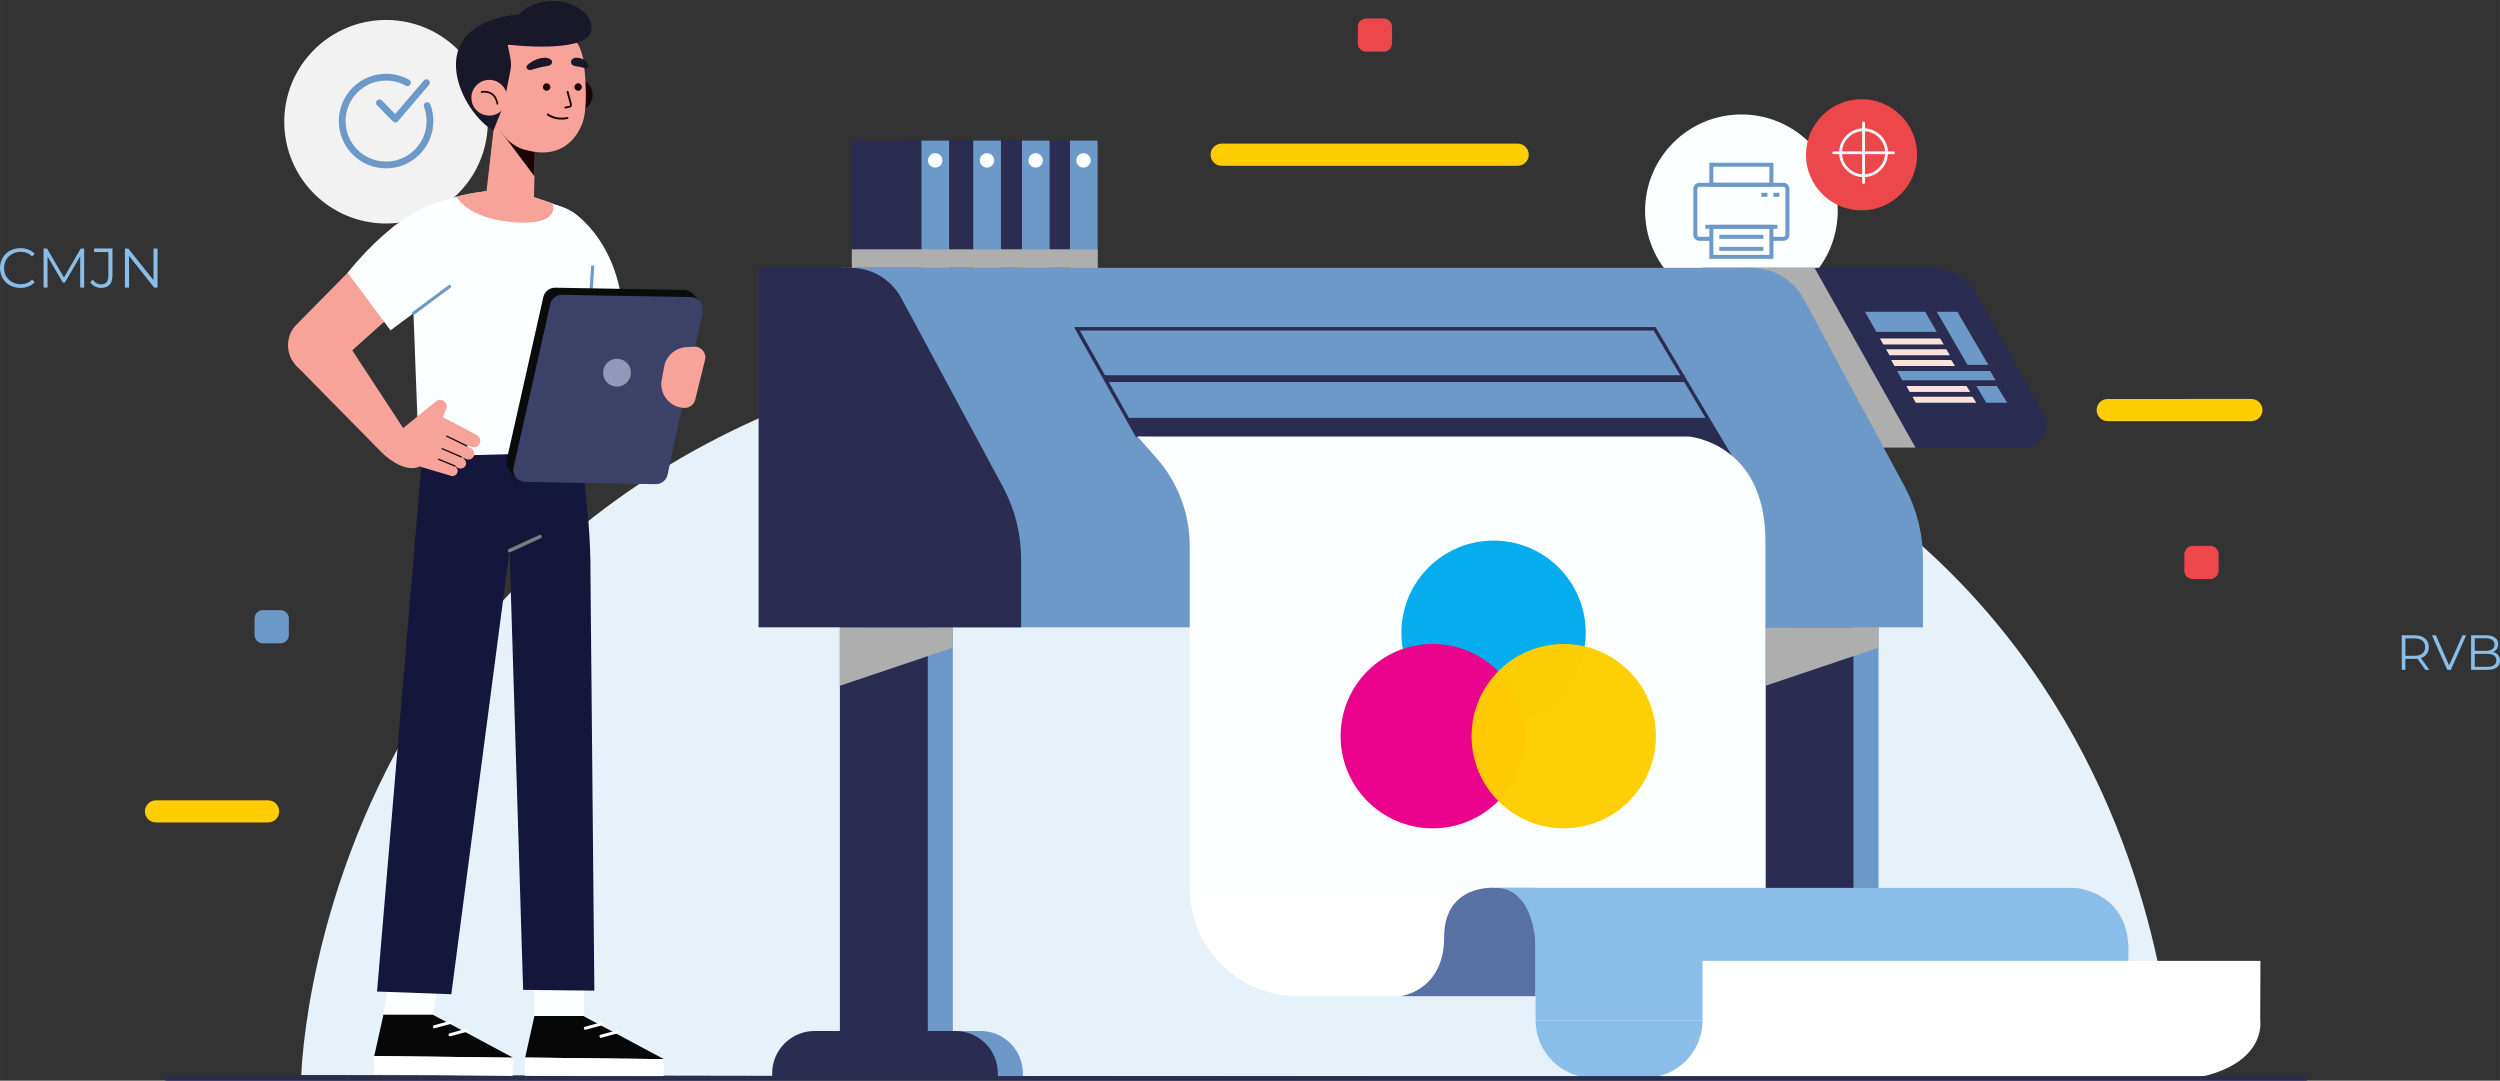 <?xml version="1.0" encoding="UTF-8" standalone="no"?>
<svg
   xmlns:dc="http://purl.org/dc/elements/1.1/"
   xmlns:cc="http://creativecommons.org/ns#"
   xmlns:rdf="http://www.w3.org/1999/02/22-rdf-syntax-ns#"
   xmlns:svg="http://www.w3.org/2000/svg"
   xmlns="http://www.w3.org/2000/svg"
   xmlns:sodipodi="http://sodipodi.sourceforge.net/DTD/sodipodi-0.dtd"
   xmlns:inkscape="http://www.inkscape.org/namespaces/inkscape"
   width="637.039"
   height="275.367"
   viewBox="0 0 168.55 72.858"
   version="1.1"
   id="svg84501"
   inkscape:version="1.0.1 (c497b03c, 2020-09-10)"
   sodipodi:docname="imprimerie-numerique-concept1.svg">
  <rect x="0" y="0" width="168.55" height="72.858" fill="#333333" stroke="none"/>
  <defs
     id="defs84495">
    <clipPath
       clipPathUnits="userSpaceOnUse"
       id="clipPath3543-2">
      <path
         d="M 0,500 H 750 V 0 H 0 Z"
         id="path3541-3" />
    </clipPath>
    <clipPath
       clipPathUnits="userSpaceOnUse"
       id="clipPath3623-3">
      <path
         d="M 85.973,402.48 H 58.027 l 27.946,-26.573 27.946,26.573 z"
         id="path3621-7" />
    </clipPath>
    <clipPath
       clipPathUnits="userSpaceOnUse"
       id="clipPath3639-0">
      <path
         d="M 0,500 H 750 V 0 H 0 Z"
         id="path3637-0" />
    </clipPath>
    <clipPath
       clipPathUnits="userSpaceOnUse"
       id="clipPath3675-1">
      <path
         d="m 547.57,199.962 h 35.257 V 181.738 H 547.57 Z"
         id="path3673-0" />
    </clipPath>
    <clipPath
       clipPathUnits="userSpaceOnUse"
       id="clipPath3703-3">
      <path
         d="m 258.644,199.962 h 35.257 v -18.224 h -35.257 z"
         id="path3701-0" />
    </clipPath>
    <clipPath
       clipPathUnits="userSpaceOnUse"
       id="clipPath3723-0">
      <path
         d="m 538.504,312.185 h 55.852 v -56.111 h -55.852 z"
         id="path3721-3" />
    </clipPath>
    <clipPath
       clipPathUnits="userSpaceOnUse"
       id="clipPath3827-8">
      <path
         d="m 262.36,317.948 h 76.72 v -5.763 h -76.72 z"
         id="path3825-3" />
    </clipPath>
    <clipPath
       clipPathUnits="userSpaceOnUse"
       id="clipPath3849-6">
      <path
         d="m 433.905,227.043 h 57.54 v -57.54 h -57.54 z"
         id="path3847-0" />
    </clipPath>
    <clipPath
       clipPathUnits="userSpaceOnUse"
       id="clipPath3865-4">
      <path
         d="m 414.921,194.773 h 57.54 v -57.54 h -57.54 z"
         id="path3863-0" />
    </clipPath>
    <clipPath
       clipPathUnits="userSpaceOnUse"
       id="clipPath3881-9">
      <path
         d="m 455.809,194.773 h 57.54 v -57.54 h -57.54 z"
         id="path3879-2" />
    </clipPath>
  </defs>
  <sodipodi:namedview
     id="base"
     pagecolor="#ffffff"
     bordercolor="#666666"
     borderopacity="1.0"
     inkscape:pageopacity="0.0"
     inkscape:pageshadow="2"
     inkscape:zoom="1.979899"
     inkscape:cx="362.66121"
     inkscape:cy="54.809217"
     inkscape:document-units="px"
     inkscape:current-layer="layer1"
     inkscape:document-rotation="0"
     showgrid="false"
     units="px"
     inkscape:pagecheckerboard="true"
     inkscape:window-width="1920"
     inkscape:window-height="1027"
     inkscape:window-x="1440"
     inkscape:window-y="25"
     inkscape:window-maximized="1" />
  <g
     inkscape:label="Calque 1"
     inkscape:groupmode="layer"
     id="layer1"
     transform="translate(-73.772,-83.598)">
    <g
       aria-label="CMJN"
       id="text2186"
       style="font-style:normal;font-variant:normal;font-weight:normal;font-stretch:normal;font-size:3.763px;line-height:1;font-family:Montserrat;-inkscape-font-specification:Montserrat;word-spacing:0px;fill:#8abee9;stroke-width:0.941;stroke:none;stroke-opacity:1;fill-opacity:1">
      <path
         d="m 75.149,103.008 q -0.391,0 -0.707,-0.173 -0.312,-0.173 -0.493,-0.478 -0.177,-0.309 -0.177,-0.689 0,-0.38 0.177,-0.685 0.181,-0.309 0.497,-0.482 0.316,-0.173 0.707,-0.173 0.294,0 0.542,0.098 0.248,0.098 0.421,0.286 l -0.177,0.177 q -0.309,-0.312 -0.779,-0.312 -0.312,0 -0.568,0.143 -0.256,0.143 -0.403,0.391 -0.143,0.248 -0.143,0.557 0,0.309 0.143,0.557 0.147,0.248 0.403,0.391 0.256,0.143 0.568,0.143 0.474,0 0.779,-0.316 l 0.177,0.177 q -0.173,0.188 -0.425,0.29 -0.248,0.098 -0.542,0.098 z"
         style="font-style:normal;font-variant:normal;font-weight:normal;font-stretch:normal;font-family:Montserrat;-inkscape-font-specification:Montserrat;fill:#8abee9;stroke-width:0.941;stroke:none;stroke-opacity:1;fill-opacity:1"
         id="path2192" />
      <path
         d="m 79.446,100.352 v 2.634 h -0.267 v -2.107 l -1.035,1.772 h -0.132 l -1.035,-1.761 v 2.096 h -0.267 v -2.634 h 0.23 l 1.144,1.953 1.133,-1.953 z"
         style="font-style:normal;font-variant:normal;font-weight:normal;font-stretch:normal;font-family:Montserrat;-inkscape-font-specification:Montserrat;fill:#8abee9;stroke-width:0.941;stroke:none;stroke-opacity:1;fill-opacity:1"
         id="path2194" />
      <path
         d="m 80.586,103.008 q -0.226,0 -0.418,-0.098 -0.192,-0.098 -0.312,-0.278 l 0.166,-0.188 q 0.218,0.324 0.568,0.324 0.489,0 0.489,-0.58 v -1.596 h -0.963 v -0.241 h 1.238 v 1.825 q 0,0.414 -0.196,0.625 -0.192,0.207 -0.572,0.207 z"
         style="font-style:normal;font-variant:normal;font-weight:normal;font-stretch:normal;font-family:Montserrat;-inkscape-font-specification:Montserrat;fill:#8abee9;stroke-width:0.941;stroke:none;stroke-opacity:1;fill-opacity:1"
         id="path2196" />
      <path
         d="m 84.394,100.352 v 2.634 h -0.23 l -1.693,-2.137 v 2.137 h -0.278 v -2.634 h 0.23 l 1.697,2.137 v -2.137 z"
         style="font-style:normal;font-variant:normal;font-weight:normal;font-stretch:normal;font-family:Montserrat;-inkscape-font-specification:Montserrat;fill:#8abee9;stroke-width:0.941;stroke:none;stroke-opacity:1;fill-opacity:1"
         id="path2198" />
    </g>
    <g
       id="g3537-4"
       transform="matrix(0.216,0,0,-0.216,74.531,174.378)">
      <g
         id="g3539-9"
         clip-path="url(#clipPath3543-2)">
        <g
           id="g3583-4"
           transform="translate(470.197,368.536)">
          <path
             d="m 0,0 h -92.396 c -1.909,0 -3.457,1.547 -3.457,3.456 0,1.909 1.548,3.457 3.457,3.457 H 0 C 1.909,6.913 3.456,5.365 3.456,3.456 3.456,1.547 1.909,0 0,0"
             style="fill:#ffce00;fill-opacity:1;fill-rule:nonzero;stroke:none"
             id="path3585-8" />
        </g>
        <g
           id="g3587-6"
           transform="translate(699.208,288.836)">
          <path
             d="m 0,0 h -44.846 c -1.909,0 -3.456,1.547 -3.456,3.456 0,1.909 1.547,3.456 3.456,3.456 H 0 C 1.909,6.912 3.456,5.365 3.456,3.456 3.456,1.547 1.909,0 0,0"
             style="fill:#ffce00;fill-opacity:1;fill-rule:nonzero;stroke:none"
             id="path3589-1" />
        </g>
        <g
           id="g3591-4"
           transform="translate(80.174,163.556)">
          <path
             d="m 0,0 h -35.006 c -1.909,0 -3.456,1.548 -3.456,3.457 0,1.908 1.547,3.456 3.456,3.456 H 0 C 1.909,6.913 3.456,5.365 3.456,3.457 3.456,1.548 1.909,0 0,0"
             style="fill:#ffce00;fill-opacity:1;fill-rule:nonzero;stroke:none"
             id="path3593-0" />
        </g>
        <g
           id="g3595-8"
           transform="translate(686.377,239.533)">
          <path
             d="m 0,0 h -5.48 c -1.44,0 -2.608,1.167 -2.608,2.606 v 5.145 c 0,1.44 1.168,2.607 2.608,2.607 H 0 c 1.439,0 2.606,-1.167 2.606,-2.607 V 2.606 C 2.606,1.167 1.439,0 0,0"
             style="fill:#ec474b;fill-opacity:1;fill-rule:nonzero;stroke:none"
             id="path3597-1" />
        </g>
        <g
           id="g3599-0"
           transform="translate(428.386,404.147)">
          <path
             d="M 0,0 H -5.479 C -6.92,0 -8.087,1.167 -8.087,2.607 v 5.144 c 0,1.44 1.167,2.607 2.608,2.607 H 0 c 1.44,0 2.607,-1.167 2.607,-2.607 V 2.607 C 2.607,1.167 1.44,0 0,0"
             style="fill:#ec474b;fill-opacity:1;fill-rule:nonzero;stroke:none"
             id="path3601-3" />
        </g>
        <g
           id="g3603-1"
           transform="translate(84.034,219.476)">
          <path
             d="m 0,0 h -5.48 c -1.44,0 -2.607,1.167 -2.607,2.606 v 5.145 c 0,1.439 1.167,2.607 2.607,2.607 H 0 c 1.44,0 2.607,-1.168 2.607,-2.607 V 2.606 C 2.607,1.167 1.44,0 0,0"
             style="fill:#6c99c8;fill-opacity:1;fill-rule:nonzero;stroke:none"
             id="path3605-1" />
        </g>
        <g
           id="g3609-0"
           transform="translate(108.457,370.41)">
          <path
             d="M 0,0 V -15.802 L -13.443,0 Z"
             style="fill:#6c99c8;fill-opacity:1;fill-rule:nonzero;stroke:none"
             id="path3611-8" />
        </g>
        <g
           id="g3613-4"
           transform="translate(89.607,375.906)" />
        <g
           id="g3545-2"
           transform="matrix(0.597,0,0,0.597,570.1,354.483)">
          <path
             d="m 0,0 c 0,-27.814 -22.548,-50.363 -50.362,-50.363 -27.815,0 -50.364,22.549 -50.364,50.363 0,27.814 22.549,50.363 50.364,50.363 C -22.548,50.363 0,27.814 0,0"
             style="fill:#fcffff;fill-opacity:1;fill-rule:nonzero;stroke:none"
             id="path3547-9" />
        </g>
        <g
           id="g3549-1"
           transform="matrix(0.597,0,0,0.597,553.143,345.108)">
          <path
             d="M 0,0 H -6.278 V 2.092 H 0 c 0.577,0 1.047,0.47 1.047,1.047 v 24.066 c 0,0.577 -0.47,1.047 -1.047,1.047 h -43.947 c -0.576,0 -1.046,-0.47 -1.046,-1.047 V 3.139 c 0,-0.577 0.47,-1.047 1.046,-1.047 h 6.278 V 0 h -6.278 c -1.731,0 -3.139,1.408 -3.139,3.139 v 24.066 c 0,1.732 1.408,3.139 3.139,3.139 H 0 c 1.731,0 3.14,-1.407 3.14,-3.139 V 3.139 C 3.14,1.408 1.731,0 0,0"
             style="fill:#6c99c8;fill-opacity:1;fill-rule:nonzero;stroke:none"
             id="path3551-0" />
        </g>
        <path
           d="m 531.268,340.733 h 17.5 v 8.125 h -17.5 z m 18.75,-1.25 h -19.999 v 10.625 h 19.999 z"
           style="fill:#6c99c8;fill-opacity:1;fill-rule:nonzero;stroke:none;stroke-width:0.597"
           id="path3553-9" />
        <path
           d="m 531.268,363.232 h 17.5 v 5 h -17.5 z m 18.75,-1.25 h -19.999 v 7.5 h 19.999 z"
           style="fill:#6c99c8;fill-opacity:1;fill-rule:nonzero;stroke:none;stroke-width:0.597"
           id="path3555-3" />
        <path
           d="m 551.268,348.858 h -22.5 v 1.25 h 22.5 z"
           style="fill:#6c99c8;fill-opacity:1;fill-rule:nonzero;stroke:none;stroke-width:0.597"
           id="path3557-0" />
        <path
           d="m 548.142,358.858 h -1.875 v 1.25 h 1.875 z"
           style="fill:#6c99c8;fill-opacity:1;fill-rule:nonzero;stroke:none;stroke-width:0.597"
           id="path3559-0" />
        <path
           d="m 551.893,358.858 h -1.876 v 1.25 h 1.876 z"
           style="fill:#6c99c8;fill-opacity:1;fill-rule:nonzero;stroke:none;stroke-width:0.597"
           id="path3561-3" />
        <path
           d="m 546.893,345.733 h -13.75 v 1.25 h 13.75 z"
           style="fill:#6c99c8;fill-opacity:1;fill-rule:nonzero;stroke:none;stroke-width:0.597"
           id="path3563-0" />
        <path
           d="m 546.893,341.983 h -13.75 v 1.25 h 13.75 z"
           style="fill:#6c99c8;fill-opacity:1;fill-rule:nonzero;stroke:none;stroke-width:0.597"
           id="path3565-1" />
        <g
           id="g3567-9"
           transform="matrix(0.597,0,0,0.597,594.873,371.963)">
          <path
             d="m 0,0 c 0,-16.042 -13.005,-29.046 -29.047,-29.046 -16.043,0 -29.047,13.004 -29.047,29.046 0,16.042 13.004,29.047 29.047,29.047 C -13.005,29.047 0,16.042 0,0"
             style="fill:#ec474b;fill-opacity:1;fill-rule:nonzero;stroke:none"
             id="path3569-8" />
        </g>
        <g
           id="g3571-6"
           transform="matrix(0.597,0,0,0.597,578.162,379.336)">
          <path
             d="m 0,0 c -6.217,0 -11.274,-5.058 -11.274,-11.275 0,-6.217 5.057,-11.273 11.274,-11.273 6.218,0 11.273,5.056 11.273,11.273 C 11.273,-5.058 6.218,0 0,0 m 0,-24.035 c -7.036,0 -12.762,5.725 -12.762,12.76 0,7.036 5.726,12.761 12.762,12.761 7.035,0 12.761,-5.725 12.761,-12.761 0,-7.035 -5.726,-12.76 -12.761,-12.76"
             style="fill:#fff9ff;fill-opacity:1;fill-rule:nonzero;stroke:none"
             id="path3573-9" />
        </g>
        <g
           id="g3575-0"
           transform="matrix(0.597,0,0,0.597,578.161,362.833)">
          <path
             d="m 0,0 c -0.41,0 -0.743,0.334 -0.743,0.744 v 31.22 c 0,0.41 0.333,0.743 0.743,0.743 0.411,0 0.744,-0.333 0.744,-0.743 V 0.744 C 0.744,0.334 0.411,0 0,0"
             style="fill:#fff9ff;fill-opacity:1;fill-rule:nonzero;stroke:none"
             id="path3577-1" />
        </g>
        <g
           id="g3579-6"
           transform="matrix(0.597,0,0,0.597,587.485,372.158)">
          <path
             d="m 0,0 h -31.22 c -0.41,0 -0.744,0.333 -0.744,0.743 0,0.41 0.334,0.743 0.744,0.743 H 0 C 0.409,1.486 0.743,1.153 0.743,0.743 0.743,0.333 0.409,0 0,0"
             style="fill:#fff9ff;fill-opacity:1;fill-rule:nonzero;stroke:none"
             id="path3581-4" />
        </g>
      </g>
    </g>
    <g
       id="g3617-3"
       transform="matrix(0.216,0,0,-0.216,74.531,169.086)">
      <g
         id="g3619-0"
         clip-path="url(#clipPath3623-3)">
        <g
           id="g3625-5"
           transform="translate(85.972,384.841)" />
        <g
           id="g3629-3"
           transform="translate(85.972,393.015)" />
      </g>
    </g>
    <g
       id="g3633-7"
       transform="matrix(0.216,0,0,-0.216,74.531,169.086)">
      <g
         id="g3635-8"
         clip-path="url(#clipPath3639-0)">
        <g
           id="g3641-0"
           transform="matrix(0.768,0,0,0.768,148.747,357.782)"
           style="fill:#f2f2f2">
          <path
             d="m 0,0 c 0,-22.846 -18.52,-41.366 -41.366,-41.366 -22.845,0 -41.365,18.52 -41.365,41.366 0,22.845 18.52,41.365 41.365,41.365 C -18.52,41.365 0,22.845 0,0"
             style="fill:#f2f2f2;fill-opacity:1;fill-rule:nonzero;stroke:none"
             id="path3643-4" />
        </g>
        <g
           id="g3645-5"
           transform="matrix(0.768,0,0,0.768,129.818,362.809)">
          <path
             d="m 0,0 c 0.734,-1.952 1.135,-4.067 1.135,-6.276 0,-9.851 -7.986,-17.838 -17.838,-17.838 -9.851,0 -17.838,7.987 -17.838,17.838 0,9.852 7.987,17.839 17.838,17.839 3.152,0 6.113,-0.818 8.682,-2.252"
             style="fill:none;stroke:#6c99c8;stroke-width:2.759;stroke-linecap:round;stroke-linejoin:round;stroke-miterlimit:10;stroke-dasharray:none;stroke-opacity:1"
             id="path3647-7" />
        </g>
        <g
           id="g3649-1"
           transform="matrix(0.768,0,0,0.768,114.921,363.678)">
          <path
             d="M 0,0 6.453,-6.597 19.073,8.174"
             style="fill:none;stroke:#6c99c8;stroke-width:2.759;stroke-linecap:round;stroke-linejoin:round;stroke-miterlimit:10;stroke-dasharray:none;stroke-opacity:1"
             id="path3651-0" />
        </g>
        <g
           id="g3653-6"
           transform="translate(90.533,60.241)">
          <path
             d="m 0,0 c 0,0 5.751,233.421 293.794,233.421 288.043,0 290.458,-234.493 290.458,-234.493 z"
             style="fill:#e6f1fa;fill-opacity:1;fill-rule:nonzero;stroke:none"
             id="path3655-0" />
        </g>
        <path
           d="m 582.827,59.169 h -27.439 v 140.793 h 27.439 z"
           style="fill:#6c99c8;fill-opacity:1;fill-rule:nonzero;stroke:none"
           id="path3657-3" />
        <g
           id="g3659-3"
           transform="translate(591.454,73.973)">
          <path
             d="m 0,0 h -43.968 c -7.31,0 -13.236,-5.926 -13.236,-13.235 v -1.569 h 70.44 v 1.569 C 13.236,-5.926 7.311,0 0,0"
             style="fill:#6c99c8;fill-opacity:1;fill-rule:nonzero;stroke:none"
             id="path3661-5" />
        </g>
        <path
           d="M 575.009,59.169 H 547.57 v 140.793 h 27.439 z"
           style="fill:#2b2c52;fill-opacity:1;fill-rule:nonzero;stroke:none"
           id="path3663-0" />
        <g
           id="g3665-2"
           transform="translate(583.637,73.973)">
          <path
             d="m 0,0 h -43.969 c -7.31,0 -13.236,-5.926 -13.236,-13.235 v -1.569 h 70.44 v 1.569 C 13.235,-5.926 7.31,0 0,0"
             style="fill:#2b2c52;fill-opacity:1;fill-rule:nonzero;stroke:none"
             id="path3667-3" />
        </g>
        <g
           id="g3669-2">
          <g
             id="g3671-7" />
          <g
             id="g3683-1">
            <g
               clip-path="url(#clipPath3675-1)"
               id="g3681-0">
              <g
                 transform="translate(547.569,199.962)"
                 id="g3679-0">
                <path
                   d="M 0,0 V -18.225 L 35.258,-6.34 V 0 Z"
                   style="fill:#aeaeae;fill-opacity:1;fill-rule:nonzero;stroke:none"
                   id="path3677-9" />
              </g>
            </g>
          </g>
        </g>
        <path
           d="m 293.901,59.169 h -27.438 v 140.793 h 27.438 z"
           style="fill:#6c99c8;fill-opacity:1;fill-rule:nonzero;stroke:none"
           id="path3685-7" />
        <g
           id="g3687-1"
           transform="translate(302.529,73.973)">
          <path
             d="m 0,0 h -43.969 c -7.31,0 -13.236,-5.926 -13.236,-13.235 v -1.569 h 70.441 v 1.569 C 13.236,-5.926 7.31,0 0,0"
             style="fill:#6c99c8;fill-opacity:1;fill-rule:nonzero;stroke:none"
             id="path3689-7" />
        </g>
        <path
           d="m 286.083,59.169 h -27.439 v 140.793 h 27.439 z"
           style="fill:#2b2c52;fill-opacity:1;fill-rule:nonzero;stroke:none"
           id="path3691-4" />
        <g
           id="g3693-5"
           transform="translate(294.71,73.973)">
          <path
             d="m 0,0 h -43.969 c -7.309,0 -13.236,-5.926 -13.236,-13.235 v -1.569 h 70.441 v 1.569 C 13.236,-5.926 7.31,0 0,0"
             style="fill:#2b2c52;fill-opacity:1;fill-rule:nonzero;stroke:none"
             id="path3695-1" />
        </g>
        <g
           id="g3697-7">
          <g
             id="g3699-8" />
          <g
             id="g3711-2">
            <g
               clip-path="url(#clipPath3703-3)"
               id="g3709-5">
              <g
                 transform="translate(258.644,199.962)"
                 id="g3707-4">
                <path
                   d="M 0,0 V -18.225 L 35.257,-6.34 V 0 Z"
                   style="fill:#aeaeae;fill-opacity:1;fill-rule:nonzero;stroke:none"
                   id="path3705-5" />
              </g>
            </g>
          </g>
        </g>
        <g
           id="g3713-3"
           transform="translate(527.899,312.185)">
          <path
             d="m 0,0 h 71.551 c 5.81,0 11.169,-3.132 14.021,-8.194 l 20.955,-37.647 c 2.587,-4.593 -0.731,-10.27 -6.003,-10.27 H 24.316 Z"
             style="fill:#2b2c52;fill-opacity:1;fill-rule:nonzero;stroke:none"
             id="path3715-0" />
        </g>
        <g
           id="g3717-1">
          <g
             id="g3719-9" />
          <g
             id="g3731-4">
            <g
               clip-path="url(#clipPath3723-0)"
               id="g3729-5">
              <g
                 transform="translate(562.845,312.185)"
                 id="g3727-9">
                <path
                   d="M 0,0 31.511,-56.111 H 6.263 L -24.341,0 Z"
                   style="fill:#aeaeae;fill-opacity:1;fill-rule:nonzero;stroke:none"
                   id="path3725-3" />
              </g>
            </g>
          </g>
        </g>
        <g
           id="g3733-9"
           transform="translate(578.601,298.454)">
          <path
             d="M 0,0 3.557,-6.265 H 22.432 L 18.775,0 Z"
             style="fill:#6c99c8;fill-opacity:1;fill-rule:nonzero;stroke:none"
             id="path3735-6" />
        </g>
        <g
           id="g3737-6"
           transform="translate(583.284,290.127)">
          <path
             d="M 0,0 1.05,-1.871 H 19.926 L 18.776,0 Z"
             style="fill:#fae3da;fill-opacity:1;fill-rule:nonzero;stroke:none"
             id="path3739-4" />
        </g>
        <g
           id="g3741-0"
           transform="translate(585.193,286.757)">
          <path
             d="M 0,0 1.05,-1.871 H 19.926 L 18.776,0 Z"
             style="fill:#fae3da;fill-opacity:1;fill-rule:nonzero;stroke:none"
             id="path3743-8" />
        </g>
        <g
           id="g3745-2"
           transform="translate(586.764,283.405)">
          <path
             d="M 0,0 1.049,-1.871 H 19.925 L 18.775,0 Z"
             style="fill:#fae3da;fill-opacity:1;fill-rule:nonzero;stroke:none"
             id="path3747-0" />
        </g>
        <g
           id="g3749-6"
           transform="translate(591.508,275.304)">
          <path
             d="M 0,0 1.049,-1.871 H 19.925 L 18.775,0 Z"
             style="fill:#fae3da;fill-opacity:1;fill-rule:nonzero;stroke:none"
             id="path3751-0" />
        </g>
        <g
           id="g3753-7"
           transform="translate(593.417,271.935)">
          <path
             d="M 0,0 1.049,-1.871 H 19.925 L 18.775,0 Z"
             style="fill:#fae3da;fill-opacity:1;fill-rule:nonzero;stroke:none"
             id="path3755-2" />
        </g>
        <g
           id="g3757-9"
           transform="translate(588.624,279.985)">
          <path
             d="M 0,0 1.621,-2.89 H 30.783 L 29.008,0 Z"
             style="fill:#6c99c8;fill-opacity:1;fill-rule:nonzero;stroke:none"
             id="path3759-8" />
        </g>
        <g
           id="g3761-1"
           transform="translate(601.032,298.454)">
          <path
             d="m 0,0 9.565,-16.564 h 6.514 L 6.414,0 Z"
             style="fill:#6c99c8;fill-opacity:1;fill-rule:nonzero;stroke:none"
             id="path3763-1" />
        </g>
        <g
           id="g3765-6"
           transform="translate(613.342,275.304)">
          <path
             d="M 0,0 3.146,-5.24 H 9.66 L 6.414,0 Z"
             style="fill:#6c99c8;fill-opacity:1;fill-rule:nonzero;stroke:none"
             id="path3767-1" />
        </g>
        <g
           id="g3769-1"
           transform="translate(259.031,199.962)">
          <path
             d="m 0,0 h 337.678 v 21.283 c 0,7.892 -1.958,15.659 -5.698,22.607 l -31.538,58.588 c -3.231,6.002 -9.496,9.745 -16.314,9.745 L 0,112.223 Z"
             style="fill:#6c99c8;fill-opacity:1;fill-rule:nonzero;stroke:none"
             id="path3771-8" />
        </g>
        <g
           id="g3773-1"
           transform="translate(233.259,199.962)">
          <path
             d="m 0,0 h 81.949 v 21.283 c 0,7.892 -1.958,15.659 -5.699,22.607 l -31.701,58.893 c -3.13,5.814 -9.2,9.44 -15.803,9.44 H 0 Z"
             style="fill:#2b2c52;fill-opacity:1;fill-rule:nonzero;stroke:none"
             id="path3775-1" />
        </g>
        <g
           id="g3777-5"
           transform="translate(351.539,259.527)">
          <path
             d="M 0,0 -18.921,33.623 H 161.393 L 185.394,-6.804"
             style="fill:none;stroke:#2b2c52;stroke-width:1.062;stroke-linecap:butt;stroke-linejoin:miter;stroke-miterlimit:10;stroke-dasharray:none;stroke-opacity:1"
             id="path3779-0" />
        </g>
        <g
           id="g3781-0"
           transform="translate(341.388,277.591)">
          <path
             d="M 0,0 H 180.94"
             style="fill:none;stroke:#2b2c52;stroke-width:2.123;stroke-linecap:butt;stroke-linejoin:miter;stroke-miterlimit:10;stroke-dasharray:none;stroke-opacity:1"
             id="path3783-8" />
        </g>
        <g
           id="g3785-3"
           transform="translate(348.272,265.341)">
          <path
             d="M 0,0 H 181.238 L 188.661,-12.618 3.267,-5.814 Z"
             style="fill:#2b2c52;fill-opacity:1;fill-rule:nonzero;stroke:none"
             id="path3787-7" />
        </g>
        <path
           d="m 339.08,312.185 h -8.677 v 39.705 h 8.677 z"
           style="fill:#6c99c8;fill-opacity:1;fill-rule:nonzero;stroke:none"
           id="path3789-0" />
        <path
           d="m 330.402,312.185 h -21.689 v 39.705 h 21.689 z"
           style="fill:#2b2c52;fill-opacity:1;fill-rule:nonzero;stroke:none"
           id="path3791-1" />
        <path
           d="m 324.089,312.185 h -8.677 v 39.705 h 8.677 z"
           style="fill:#6c99c8;fill-opacity:1;fill-rule:nonzero;stroke:none"
           id="path3793-3" />
        <path
           d="m 315.412,312.185 h -21.689 v 39.705 h 21.689 z"
           style="fill:#2b2c52;fill-opacity:1;fill-rule:nonzero;stroke:none"
           id="path3795-4" />
        <path
           d="m 308.906,312.185 h -8.677 v 39.705 h 8.677 z"
           style="fill:#6c99c8;fill-opacity:1;fill-rule:nonzero;stroke:none"
           id="path3797-3" />
        <path
           d="M 300.229,312.185 H 278.54 v 39.705 h 21.689 z"
           style="fill:#2b2c52;fill-opacity:1;fill-rule:nonzero;stroke:none"
           id="path3799-7" />
        <path
           d="m 292.727,312.185 h -8.678 v 39.705 h 8.678 z"
           style="fill:#6c99c8;fill-opacity:1;fill-rule:nonzero;stroke:none"
           id="path3801-7" />
        <path
           d="M 284.049,312.185 H 262.36 v 39.705 h 21.689 z"
           style="fill:#2b2c52;fill-opacity:1;fill-rule:nonzero;stroke:none"
           id="path3803-5" />
        <g
           id="g3805-1"
           transform="translate(290.636,345.717)">
          <path
             d="m 0,0 c 0,-1.242 -1.006,-2.249 -2.248,-2.249 -1.242,0 -2.248,1.007 -2.248,2.249 0,1.241 1.006,2.248 2.248,2.248 C -1.006,2.248 0,1.241 0,0"
             style="fill:#fcffff;fill-opacity:1;fill-rule:nonzero;stroke:none"
             id="path3807-2" />
        </g>
        <g
           id="g3809-6"
           transform="translate(306.815,345.717)">
          <path
             d="m 0,0 c 0,-1.242 -1.006,-2.249 -2.248,-2.249 -1.242,0 -2.248,1.007 -2.248,2.249 0,1.241 1.006,2.248 2.248,2.248 C -1.006,2.248 0,1.241 0,0"
             style="fill:#fcffff;fill-opacity:1;fill-rule:nonzero;stroke:none"
             id="path3811-6" />
        </g>
        <g
           id="g3813-5"
           transform="translate(321.998,345.717)">
          <path
             d="m 0,0 c 0,-1.242 -1.006,-2.249 -2.248,-2.249 -1.242,0 -2.248,1.007 -2.248,2.249 0,1.241 1.006,2.248 2.248,2.248 C -1.006,2.248 0,1.241 0,0"
             style="fill:#fcffff;fill-opacity:1;fill-rule:nonzero;stroke:none"
             id="path3815-4" />
        </g>
        <g
           id="g3817-1"
           transform="translate(336.926,345.717)">
          <path
             d="m 0,0 c 0,-1.242 -1.006,-2.249 -2.248,-2.249 -1.242,0 -2.248,1.007 -2.248,2.249 0,1.241 1.006,2.248 2.248,2.248 C -1.006,2.248 0,1.241 0,0"
             style="fill:#fcffff;fill-opacity:1;fill-rule:nonzero;stroke:none"
             id="path3819-7" />
        </g>
        <g
           id="g3821-1">
          <g
             id="g3823-3" />
          <g
             id="g3833-4">
            <g
               clip-path="url(#clipPath3827-8)"
               id="g3831-8">
              <path
                 d="m 339.08,317.948 h -76.719 v -5.763 h 76.719 z"
                 style="fill:#aeaeae;fill-opacity:1;fill-rule:nonzero;stroke:none"
                 id="path3829-6" />
            </g>
          </g>
        </g>
        <g
           id="g3835-1"
           transform="translate(367.83,118.655)">
          <path
             d="m 0,0 v -0.001 c 0,-18.674 15.139,-33.813 33.813,-33.813 h 74.152 V 0 Z"
             style="fill:#ffffff;fill-opacity:1;fill-rule:nonzero;stroke:none"
             id="path3837-5" />
        </g>
        <g
           id="g3839-0"
           transform="translate(351.539,259.527)">
          <path
             d="m 0,0 h 172.018 c 0,0 23.957,-1.917 23.957,-32.583 V -140.872 H 16.292 v 106.729 c 0,10.063 -3.665,19.781 -10.31,27.339 z"
             style="fill:#fcffff;fill-opacity:1;fill-rule:nonzero;stroke:none"
             id="path3841-6" />
        </g>
        <g
           id="g3843-5">
          <g
             id="g3845-3" />
          <g
             id="g3857-1">
            <g
               clip-path="url(#clipPath3849-6)"
               id="g3855-0">
              <g
                 transform="translate(491.445,198.273)"
                 id="g3853-1">
                <path
                   d="m 0,0 c 0,-15.889 -12.881,-28.77 -28.771,-28.77 -15.888,0 -28.769,12.881 -28.769,28.77 0,15.89 12.881,28.771 28.769,28.771 C -12.881,28.771 0,15.89 0,0"
                   style="fill:#05adee;fill-opacity:1;fill-rule:nonzero;stroke:none"
                   id="path3851-9" />
              </g>
            </g>
          </g>
        </g>
        <g
           id="g3859-5">
          <g
             id="g3861-7" />
          <g
             id="g3873-6">
            <g
               clip-path="url(#clipPath3865-4)"
               id="g3871-8">
              <g
                 transform="translate(472.461,166.003)"
                 id="g3869-5">
                <path
                   d="m 0,0 c 0,-15.889 -12.881,-28.771 -28.77,-28.771 -15.889,0 -28.77,12.882 -28.77,28.771 0,15.89 12.881,28.771 28.77,28.771 C -12.881,28.771 0,15.89 0,0"
                   style="fill:#ea018c;fill-opacity:1;fill-rule:nonzero;stroke:none"
                   id="path3867-4" />
              </g>
            </g>
          </g>
        </g>
        <g
           id="g3875-7">
          <g
             id="g3877-9" />
          <g
             id="g3889-6">
            <g
               clip-path="url(#clipPath3881-9)"
               id="g3887-6">
              <g
                 transform="translate(513.35,166.003)"
                 id="g3885-6">
                <path
                   d="m 0,0 c 0,-15.889 -12.881,-28.771 -28.771,-28.771 -15.889,0 -28.769,12.882 -28.769,28.771 0,15.89 12.88,28.771 28.769,28.771 C -12.881,28.771 0,15.89 0,0"
                   style="fill:#ffce00;fill-opacity:0.98;fill-rule:nonzero;stroke:none"
                   id="path3883-6" />
              </g>
            </g>
          </g>
        </g>
        <g
           id="g3891-7"
           transform="translate(463.15,118.655)">
          <path
             d="m 0,0 c 0,0 -15.905,1.397 -15.905,-15.415 0,-16.814 -13.641,-18.399 -13.641,-18.399 H 12.645 V 0 Z"
             style="fill:#5771a4;fill-opacity:1;fill-rule:nonzero;stroke:none"
             id="path3893-0" />
        </g>
        <g
           id="g3895-4"
           transform="translate(463.15,118.655)">
          <path
             d="m 0,0 h 180.824 c 0,0 16.86,-0.888 16.86,-19.434 V -41.352 H 12.645 v 23.097 C 12.645,-18.255 12.547,0 0,0"
             style="fill:#8abee9;fill-opacity:1;fill-rule:nonzero;stroke:none"
             id="path3897-1" />
        </g>
        <g
           id="g3899-0"
           transform="translate(701.972,77.304)">
          <path
             d="M 0,0 C 0,0 2.221,-13.64 -19.985,-17.957 H -195.41 L -174.072,0 V 18.552 H 0.062 Z"
             style="fill:#ffffff;fill-opacity:1;fill-rule:nonzero;stroke:none"
             id="path3901-8" />
        </g>
        <g
           id="g3903-1"
           transform="translate(475.795,77.304)">
          <path
             d="m 0,0 v 0 c 0,-9.918 8.04,-17.957 17.957,-17.957 h 16.19 c 9.917,0 17.957,8.039 17.957,17.957 z"
             style="fill:#8abee9;fill-opacity:1;fill-rule:nonzero;stroke:none"
             id="path3905-4" />
        </g>
        <g
           id="g3907-8"
           transform="translate(116.186,79.124)">
          <path
             d="m 0,0 h 15.239 l 25.203,-13.482 -43.335,0.516 z"
             style="fill:#070707;fill-opacity:1;fill-rule:nonzero;stroke:none"
             id="path3909-8" />
        </g>
        <g
           id="g3911-4"
           transform="translate(113.143,60.455)">
          <path
             d="M 0,0 0.15,5.703 43.485,5.187 43.334,-0.517 Z"
             style="fill:#ffffff;fill-opacity:1;fill-rule:nonzero;stroke:none"
             id="path3913-5" />
        </g>
        <g
           id="g3915-7"
           transform="translate(141.958,74.158)">
          <path
             d="M 0,0 -4.993,-1.364"
             style="fill:none;stroke:#ffffff;stroke-width:0.959;stroke-linecap:round;stroke-linejoin:round;stroke-miterlimit:10;stroke-dasharray:none;stroke-opacity:1"
             id="path3917-9" />
        </g>
        <g
           id="g3919-8"
           transform="translate(137.078,76.663)">
          <path
             d="M 0,0 -4.993,-1.365"
             style="fill:none;stroke:#ffffff;stroke-width:0.959;stroke-linecap:round;stroke-linejoin:round;stroke-miterlimit:10;stroke-dasharray:none;stroke-opacity:1"
             id="path3921-4" />
        </g>
        <g
           id="g3923-5"
           transform="translate(135.258,100.609)">
          <path
             d="m 0,0 h -15.533 l -3.539,-21.485 H -3.54 Z"
             style="fill:#fcffff;fill-opacity:1;fill-rule:nonzero;stroke:none"
             id="path3925-8" />
        </g>
        <g
           id="g3927-8"
           transform="translate(163.294,78.655)">
          <path
             d="m 0,0 h 15.239 l 25.203,-13.481 -43.335,0.516 z"
             style="fill:#070707;fill-opacity:1;fill-rule:nonzero;stroke:none"
             id="path3929-9" />
        </g>
        <g
           id="g3931-4"
           transform="translate(160.25,59.987)">
          <path
             d="M 0,0 0.151,5.703 43.485,5.187 43.334,-0.517 Z"
             style="fill:#ffffff;fill-opacity:1;fill-rule:nonzero;stroke:none"
             id="path3933-7" />
        </g>
        <g
           id="g3935-0"
           transform="translate(189.066,73.69)">
          <path
             d="M 0,0 -4.993,-1.365"
             style="fill:none;stroke:#ffffff;stroke-width:0.959;stroke-linecap:round;stroke-linejoin:round;stroke-miterlimit:10;stroke-dasharray:none;stroke-opacity:1"
             id="path3937-4" />
        </g>
        <g
           id="g3939-0"
           transform="translate(184.185,76.194)">
          <path
             d="M 0,0 -4.993,-1.364"
             style="fill:none;stroke:#ffffff;stroke-width:0.959;stroke-linecap:round;stroke-linejoin:round;stroke-miterlimit:10;stroke-dasharray:none;stroke-opacity:1"
             id="path3941-6" />
        </g>
        <g
           id="g3943-5"
           transform="translate(178.573,100.141)">
          <path
             d="m 0,0 h -15.533 l 0.254,-21.485 H 0.254 Z"
             style="fill:#fcffff;fill-opacity:1;fill-rule:nonzero;stroke:none"
             id="path3945-3" />
        </g>
        <g
           id="g3947-8"
           transform="translate(176.416,262.038)">
          <path
             d="m 0,0 c 0,0 1.286,-2.746 3.643,-28.029 0.484,-5.197 0.785,-12.438 0.732,-17.657 l 1.203,-129.781 -22.229,0.238 -4.232,137.098 -18.182,-138.459 -23.176,0.842 14.484,171.807 10.466,1.817 z"
             style="fill:#14163c;fill-opacity:1;fill-rule:nonzero;stroke:none"
             id="path3949-5" />
        </g>
        <g
           id="g3951-1"
           transform="translate(155.532,223.907)">
          <path
             d="M 0,0 9.503,4.375"
             style="fill:none;stroke:#7c7c7c;stroke-width:1.11;stroke-linecap:round;stroke-linejoin:round;stroke-miterlimit:10;stroke-dasharray:none;stroke-opacity:1"
             id="path3953-2" />
        </g>
        <g
           id="g3955-4"
           transform="translate(175.108,329.664)">
          <path
             d="M 0,0 C 0,0 13.06,-7.782 15.598,-28.862 L -3.048,-39.106 Z"
             style="fill:#fcffff;fill-opacity:1;fill-rule:nonzero;stroke:none"
             id="path3957-6" />
        </g>
        <g
           id="g3959-7"
           transform="translate(150.165,336.247)">
          <path
             d="m 0,0 c -6.429,-0.547 -12.768,-1.959 -18.759,-4.355 -1.467,-0.587 -2.913,-1.23 -4.236,-1.923 -4.163,-2.178 -2.918,-6.885 -2.394,-11.691 l 2.446,-64.98 52.427,1.333 2.08,61.506 c 0.46,6.697 -3.503,12.855 -9.632,15.016 -6.866,2.421 -15.246,5.133 -18.9,5.353 z"
             style="fill:#fcffff;fill-opacity:1;fill-rule:nonzero;stroke:none"
             id="path3961-5" />
        </g>
        <g
           id="g3963-5"
           transform="translate(180.199,293.825)">
          <path
             d="M 0,0 1.305,19.029"
             style="fill:none;stroke:#6c99c8;stroke-width:0.984;stroke-linecap:butt;stroke-linejoin:miter;stroke-miterlimit:10;stroke-dasharray:none;stroke-opacity:1"
             id="path3965-0" />
        </g>
        <g
           id="g3967-5"
           transform="translate(169.007,332.224)">
          <path
             d="m 0,0 c 0,0 -9.65,3.778 -15.81,4.281 0,0 -8.416,-0.358 -14.203,-2.14 0,0 3.21,-6.848 17.984,-7.971 C 2.745,-6.953 0,0 0,0"
             style="fill:#f8a39a;fill-opacity:1;fill-rule:nonzero;stroke:none"
             id="path3969-2" />
        </g>
        <g
           id="g3971-0"
           transform="translate(213.64,300.735)">
          <path
             d="m 0,0 -10.954,-50.899 c -0.377,-1.751 -1.94,-2.991 -3.73,-2.959 l -40.739,0.718 c -2.374,0.042 -4.112,2.253 -3.591,4.57 l 11.447,50.89 c 0.39,1.735 1.944,2.956 3.722,2.925 L -3.598,4.536 C -1.238,4.494 0.497,2.307 0,0"
             style="fill:#0b0b0c;fill-opacity:1;fill-rule:nonzero;stroke:none"
             id="path3973-7" />
        </g>
        <g
           id="g3975-7"
           transform="translate(212.523,304.29)">
          <path
             d="m 0,0 2.406,-2.485 -57.063,-55.385 -2.575,2.67 z"
             style="fill:#0b0b0c;fill-opacity:1;fill-rule:nonzero;stroke:none"
             id="path3977-9" />
        </g>
        <g
           id="g3979-7"
           transform="translate(215.806,298.514)">
          <path
             d="m 0,0 -10.954,-50.9 c -0.377,-1.75 -1.939,-2.99 -3.73,-2.958 l -40.739,0.718 c -2.374,0.042 -4.112,2.253 -3.591,4.57 l 11.447,50.89 c 0.39,1.735 1.944,2.956 3.722,2.925 L -3.598,4.535 C -1.238,4.494 0.497,2.307 0,0"
             style="fill:#3c4167;fill-opacity:1;fill-rule:nonzero;stroke:none"
             id="path3981-5" />
        </g>
        <g
           id="g3983-3"
           transform="translate(193.395,279.911)">
          <path
             d="m 0,0 c 0.253,-2.389 -1.477,-4.532 -3.866,-4.786 -2.389,-0.254 -4.532,1.477 -4.786,3.867 -0.254,2.388 1.477,4.531 3.866,4.785 C -2.396,4.12 -0.254,2.389 0,0"
             style="fill:#9198ba;fill-opacity:1;fill-rule:nonzero;stroke:none"
             id="path3985-9" />
        </g>
        <g
           id="g3987-9"
           transform="translate(216.543,283.426)">
          <path
             d="m 0,0 -3.068,-12.425 c -0.374,-1.515 -1.746,-2.571 -3.307,-2.543 -4.596,0.081 -8.011,4.283 -7.15,8.799 l 0.789,4.14 c 0.632,3.316 3.426,5.786 6.796,6.008 l 2.472,0.162 C -1.208,4.289 0.542,2.198 0,0"
             style="fill:#f8a39a;fill-opacity:1;fill-rule:nonzero;stroke:none"
             id="path3989-4" />
        </g>
        <g
           id="g3991-9"
           transform="translate(97.939,299.394)">
          <path
             d="m 0,0 24.655,-37.652 -6.64,-7.534 -27.217,27.662 z"
             style="fill:#f8a39a;fill-opacity:1;fill-rule:nonzero;stroke:none"
             id="path3993-1" />
        </g>
        <g
           id="g3995-5"
           transform="translate(145.248,260.027)">
          <path
             d="m 0,0 -10.546,5.562 1.035,2.402 c 0.377,0.874 0.143,1.901 -0.57,2.509 -0.736,0.628 -1.793,0.645 -2.548,0.042 l -10.387,-8.46 -6.278,-7.874 c 5.697,-5.061 9.42,-4.998 11.565,-4.018 0.251,-0.086 0.499,-0.182 0.752,-0.257 l 8.766,-2.607 c 0.81,-0.363 1.753,-0.009 2.151,0.808 0.289,0.593 0.39,1.544 -1.297,2.433 l 1.687,-0.889 c 0.857,-0.384 1.854,0.005 2.254,0.88 0.376,0.774 -0.085,1.796 -1.076,2.465 l 1.291,-0.526 c 0.935,-0.419 2.036,0.058 2.387,1.087 0.303,0.89 -0.152,1.873 -0.963,2.299 l -1.865,0.978 2.214,-0.556 c 1.019,-0.373 2.156,0.192 2.49,1.3 C 1.348,-1.473 0.855,-0.451 0,0"
             style="fill:#f8a39a;fill-opacity:1;fill-rule:nonzero;stroke:none"
             id="path3997-9" />
        </g>
        <g
           id="g3999-8"
           transform="translate(142.167,256.587)">
          <path
             d="M 0,0 -6.235,3.052"
             style="fill:none;stroke:#101010;stroke-width:0.414;stroke-linecap:round;stroke-linejoin:round;stroke-miterlimit:10;stroke-dasharray:none;stroke-opacity:1"
             id="path4001-3" />
        </g>
        <g
           id="g4003-0"
           transform="translate(140.49,253.137)">
          <path
             d="M 0,0 -6.011,2.597"
             style="fill:none;stroke:#101010;stroke-width:0.414;stroke-linecap:round;stroke-linejoin:round;stroke-miterlimit:10;stroke-dasharray:none;stroke-opacity:1"
             id="path4005-9" />
        </g>
        <g
           id="g4007-0"
           transform="translate(138.449,250.339)">
          <path
             d="M 0,0 -5.093,2.083"
             style="fill:none;stroke:#101010;stroke-width:0.414;stroke-linecap:round;stroke-linejoin:round;stroke-miterlimit:10;stroke-dasharray:none;stroke-opacity:1"
             id="path4009-7" />
        </g>
        <g
           id="g4011-6"
           transform="translate(132.519,309.773)">
          <path
             d="m 0,0 -31.352,-28.05 c -2.926,-3.068 -7.544,-3.539 -10.99,-1.12 -4.344,3.049 -5.09,9.376 -1.583,13.421 l 29.482,29.88 c 3.524,4.064 9.493,4.566 13.602,1.143 C 3.75,11.449 4.142,4.343 0,0"
             style="fill:#f8a39a;fill-opacity:1;fill-rule:nonzero;stroke:none"
             id="path4013-8" />
        </g>
        <g
           id="g4015-3"
           transform="translate(133.208,332.582)">
          <path
             d="m 0,0 c 0,0 -12.591,-2.545 -28.221,-21.943 l 13.386,-17.965 20.396,15.151 z"
             style="fill:#fcffff;fill-opacity:1;fill-rule:nonzero;stroke:none"
             id="path4017-8" />
        </g>
        <g
           id="g4019-6"
           transform="translate(125.297,297.817)">
          <path
             d="M 0,0 11.831,8.789"
             style="fill:none;stroke:#6c99c8;stroke-width:0.984;stroke-linecap:butt;stroke-linejoin:miter;stroke-miterlimit:10;stroke-dasharray:none;stroke-opacity:1"
             id="path4021-1" />
        </g>
        <g
           id="g4023-9"
           transform="translate(171.392,365.031)">
          <path
             d="M 0,0 C 0.619,-2.742 3.344,-4.463 6.086,-3.843 8.828,-3.224 10.549,-0.5 9.93,2.243 9.311,4.984 6.585,6.706 3.844,6.086 1.102,5.467 -0.619,2.742 0,0"
             style="fill:#1d0300;fill-opacity:1;fill-rule:nonzero;stroke:none"
             id="path4025-6" />
        </g>
        <g
           id="g4027-7"
           transform="translate(163.58,352.467)">
          <path
             d="m 0,0 -0.458,-20.013 -15.038,1.305 3.703,32.525 z"
             style="fill:#f8a39a;fill-opacity:1;fill-rule:nonzero;stroke:none"
             id="path4029-8" />
        </g>
        <g
           id="g4031-9"
           transform="translate(163.311,340.747)">
          <path
             d="M 0,0 -10.725,14.275 0.196,10.639 Z"
             style="fill:#1d0300;fill-opacity:1;fill-rule:nonzero;stroke:none"
             id="path4033-7" />
        </g>
        <g
           id="g4035-5"
           transform="translate(170.63,386.654)">
          <path
             d="m 0,0 c 5.142,-0.688 7.647,-6.135 8.156,-11.024 0.587,-5.63 1.108,-14.354 -0.642,-18.629 -2.705,-6.607 -8.45,-10.481 -17.138,-8.125 0,0 -10.17,1.239 -11.641,16.574 C -23.005,-3.058 -10.941,1.464 0,0"
             style="fill:#f8a39a;fill-opacity:1;fill-rule:nonzero;stroke:none"
             id="path4037-5" />
        </g>
        <g
           id="g4039-2"
           transform="translate(175.792,368.401)">
          <path
             d="M 0,0 C 0.118,-0.632 0.727,-1.049 1.359,-0.931 1.991,-0.812 2.408,-0.204 2.29,0.428 2.171,1.061 1.563,1.477 0.931,1.359 0.298,1.241 -0.118,0.632 0,0"
             style="fill:#1d0300;fill-opacity:1;fill-rule:nonzero;stroke:none"
             id="path4041-4" />
        </g>
        <g
           id="g4043-9"
           transform="translate(165.961,368.401)">
          <path
             d="M 0,0 C 0.118,-0.632 0.727,-1.049 1.359,-0.931 1.991,-0.812 2.408,-0.204 2.29,0.428 2.171,1.061 1.563,1.477 0.931,1.359 0.298,1.241 -0.118,0.632 0,0"
             style="fill:#1d0300;fill-opacity:1;fill-rule:nonzero;stroke:none"
             id="path4045-4" />
        </g>
        <g
           id="g4047-4"
           transform="translate(173.633,367.109)">
          <path
             d="M 0,0 1.063,-3.868 C 1.151,-4.227 0.921,-4.586 0.559,-4.656 l -1.231,-0.238"
             style="fill:none;stroke:#1d0300;stroke-width:0.604;stroke-linecap:round;stroke-linejoin:round;stroke-miterlimit:10;stroke-dasharray:none;stroke-opacity:1"
             id="path4049-7" />
        </g>
        <g
           id="g4051-9"
           transform="translate(174.77,376.81)">
          <path
             d="m 0,0 c 0,0 -0.459,-1.382 1.262,-1.665 1.306,-0.214 2.135,-0.33 2.867,-0.647 0.415,-0.179 0.899,-0.033 1.146,0.344 0.2,0.304 0.207,0.698 0.007,1.003 C 4.877,-0.348 4.012,0.611 2.425,0.894 0.388,1.257 0,0 0,0"
             style="fill:#191829;fill-opacity:1;fill-rule:nonzero;stroke:none"
             id="path4053-5" />
        </g>
        <g
           id="g4055-5"
           transform="translate(168.745,376.751)">
          <path
             d="m 0,0 c 0,0 0.526,-1.392 -1.692,-1.635 -1.685,-0.184 -3.699,-0.819 -4.651,-1.119 -0.541,-0.17 -1.155,-0.013 -1.455,0.37 -0.242,0.309 -0.233,0.703 0.036,1.003 0.547,0.608 2.644,2.085 4.692,2.331 C -0.441,1.267 0,0 0,0"
             style="fill:#191829;fill-opacity:1;fill-rule:nonzero;stroke:none"
             id="path4057-6" />
        </g>
        <g
           id="g4059-1"
           transform="translate(167.465,360.049)">
          <path
             d="M 0,0 C 0,0 2.285,-1.923 6.135,-1.101"
             style="fill:none;stroke:#1d0300;stroke-width:0.604;stroke-linecap:round;stroke-linejoin:round;stroke-miterlimit:10;stroke-dasharray:none;stroke-opacity:1"
             id="path4061-5" />
        </g>
        <g
           id="g4063-9"
           transform="translate(153.587,362.728)">
          <path
             d="m 0,0 2.245,11.201 c 0.505,2.597 -0.327,4.742 -0.887,7.903 9.84,-0.025 21.412,0.124 21.412,1.02 0,0 -2.799,11.183 -20.99,8.031 -27.36,-4.742 -14.827,-30.262 -4.863,-35.861 z"
             style="fill:#191829;fill-opacity:1;fill-rule:nonzero;stroke:none"
             id="path4065-1" />
        </g>
        <g
           id="g4067-3"
           transform="translate(143.759,364.044)">
          <path
             d="m 0,0 c 0.678,-3.002 3.662,-4.887 6.665,-4.209 3.002,0.678 4.887,3.662 4.209,6.665 C 10.196,5.458 7.212,7.343 4.209,6.665 1.207,5.987 -0.678,3.003 0,0"
             style="fill:#f8a39a;fill-opacity:1;fill-rule:nonzero;stroke:none"
             id="path4069-8" />
        </g>
        <g
           id="g4071-8"
           transform="translate(146.806,367.077)">
          <path
             d="M 0,0 C 0,0 4.16,0.876 4.92,-3.688"
             style="fill:none;stroke:#1d0300;stroke-width:0.545;stroke-linecap:round;stroke-linejoin:round;stroke-miterlimit:10;stroke-dasharray:none;stroke-opacity:1"
             id="path4073-9" />
        </g>
        <g
           id="g4075-4"
           transform="translate(154.946,381.846)">
          <path
             d="M 0,0 C 0,0 26.564,-3.258 26.188,5.197 25.812,13.651 10.026,17.207 3.101,8.94 Z"
             style="fill:#191829;fill-opacity:1;fill-rule:nonzero;stroke:none"
             id="path4077-3" />
        </g>
        <g
           id="g4079-9"
           transform="translate(48.101,59.169)">
          <path
             d="M 0,0 H 668.411"
             style="fill:none;stroke:#2b2c52;stroke-width:1.476;stroke-linecap:butt;stroke-linejoin:miter;stroke-miterlimit:10;stroke-dasharray:none;stroke-opacity:1"
             id="path4081-5" />
        </g>
      </g>
    </g>
    <g
       aria-label="RVB"
       id="text2190"
       style="font-style:normal;font-variant:normal;font-weight:normal;font-stretch:normal;font-size:3.33px;line-height:1;font-family:Montserrat;-inkscape-font-specification:Montserrat;word-spacing:0px;fill:#8abee9;stroke-width:0.832;stroke:none;stroke-opacity:1;fill-opacity:1">
      <path
         d="m 237.289,128.759 -0.533,-0.749 q -0.09,0.01 -0.186,0.01 h -0.626 v 0.739 h -0.246 v -2.331 h 0.872 q 0.446,0 0.699,0.213 0.253,0.213 0.253,0.586 0,0.273 -0.14,0.463 -0.137,0.186 -0.393,0.27 l 0.569,0.799 z m -0.726,-0.949 q 0.346,0 0.529,-0.153 0.183,-0.153 0.183,-0.43 0,-0.283 -0.183,-0.433 -0.183,-0.153 -0.529,-0.153 h -0.619 v 1.169 z"
         style="font-style:normal;font-variant:normal;font-weight:normal;font-stretch:normal;font-family:Montserrat;-inkscape-font-specification:Montserrat;fill:#8abee9;stroke-width:0.832;stroke:none;stroke-opacity:1;fill-opacity:1"
         id="path2201" />
      <path
         d="m 240.042,126.428 -1.032,2.331 h -0.243 l -1.032,-2.331 h 0.266 l 0.892,2.025 0.899,-2.025 z"
         style="font-style:normal;font-variant:normal;font-weight:normal;font-stretch:normal;font-family:Montserrat;-inkscape-font-specification:Montserrat;fill:#8abee9;stroke-width:0.832;stroke:none;stroke-opacity:1;fill-opacity:1"
         id="path2203" />
      <path
         d="m 241.842,127.557 q 0.23,0.05 0.353,0.2 0.127,0.147 0.127,0.38 0,0.3 -0.223,0.463 -0.22,0.16 -0.653,0.16 h -1.072 v -2.331 h 1.006 q 0.39,0 0.603,0.157 0.216,0.157 0.216,0.443 0,0.193 -0.097,0.33 -0.093,0.133 -0.26,0.2 z m -1.222,-0.926 v 0.846 h 0.743 q 0.283,0 0.436,-0.107 0.153,-0.11 0.153,-0.316 0,-0.206 -0.153,-0.313 -0.153,-0.11 -0.436,-0.11 z m 0.822,1.925 q 0.313,0 0.473,-0.107 0.16,-0.107 0.16,-0.333 0,-0.436 -0.633,-0.436 h -0.822 v 0.876 z"
         style="font-style:normal;font-variant:normal;font-weight:normal;font-stretch:normal;font-family:Montserrat;-inkscape-font-specification:Montserrat;fill:#8abee9;stroke-width:0.832;stroke:none;stroke-opacity:1;fill-opacity:1"
         id="path2205" />
    </g>
  </g>
</svg>
